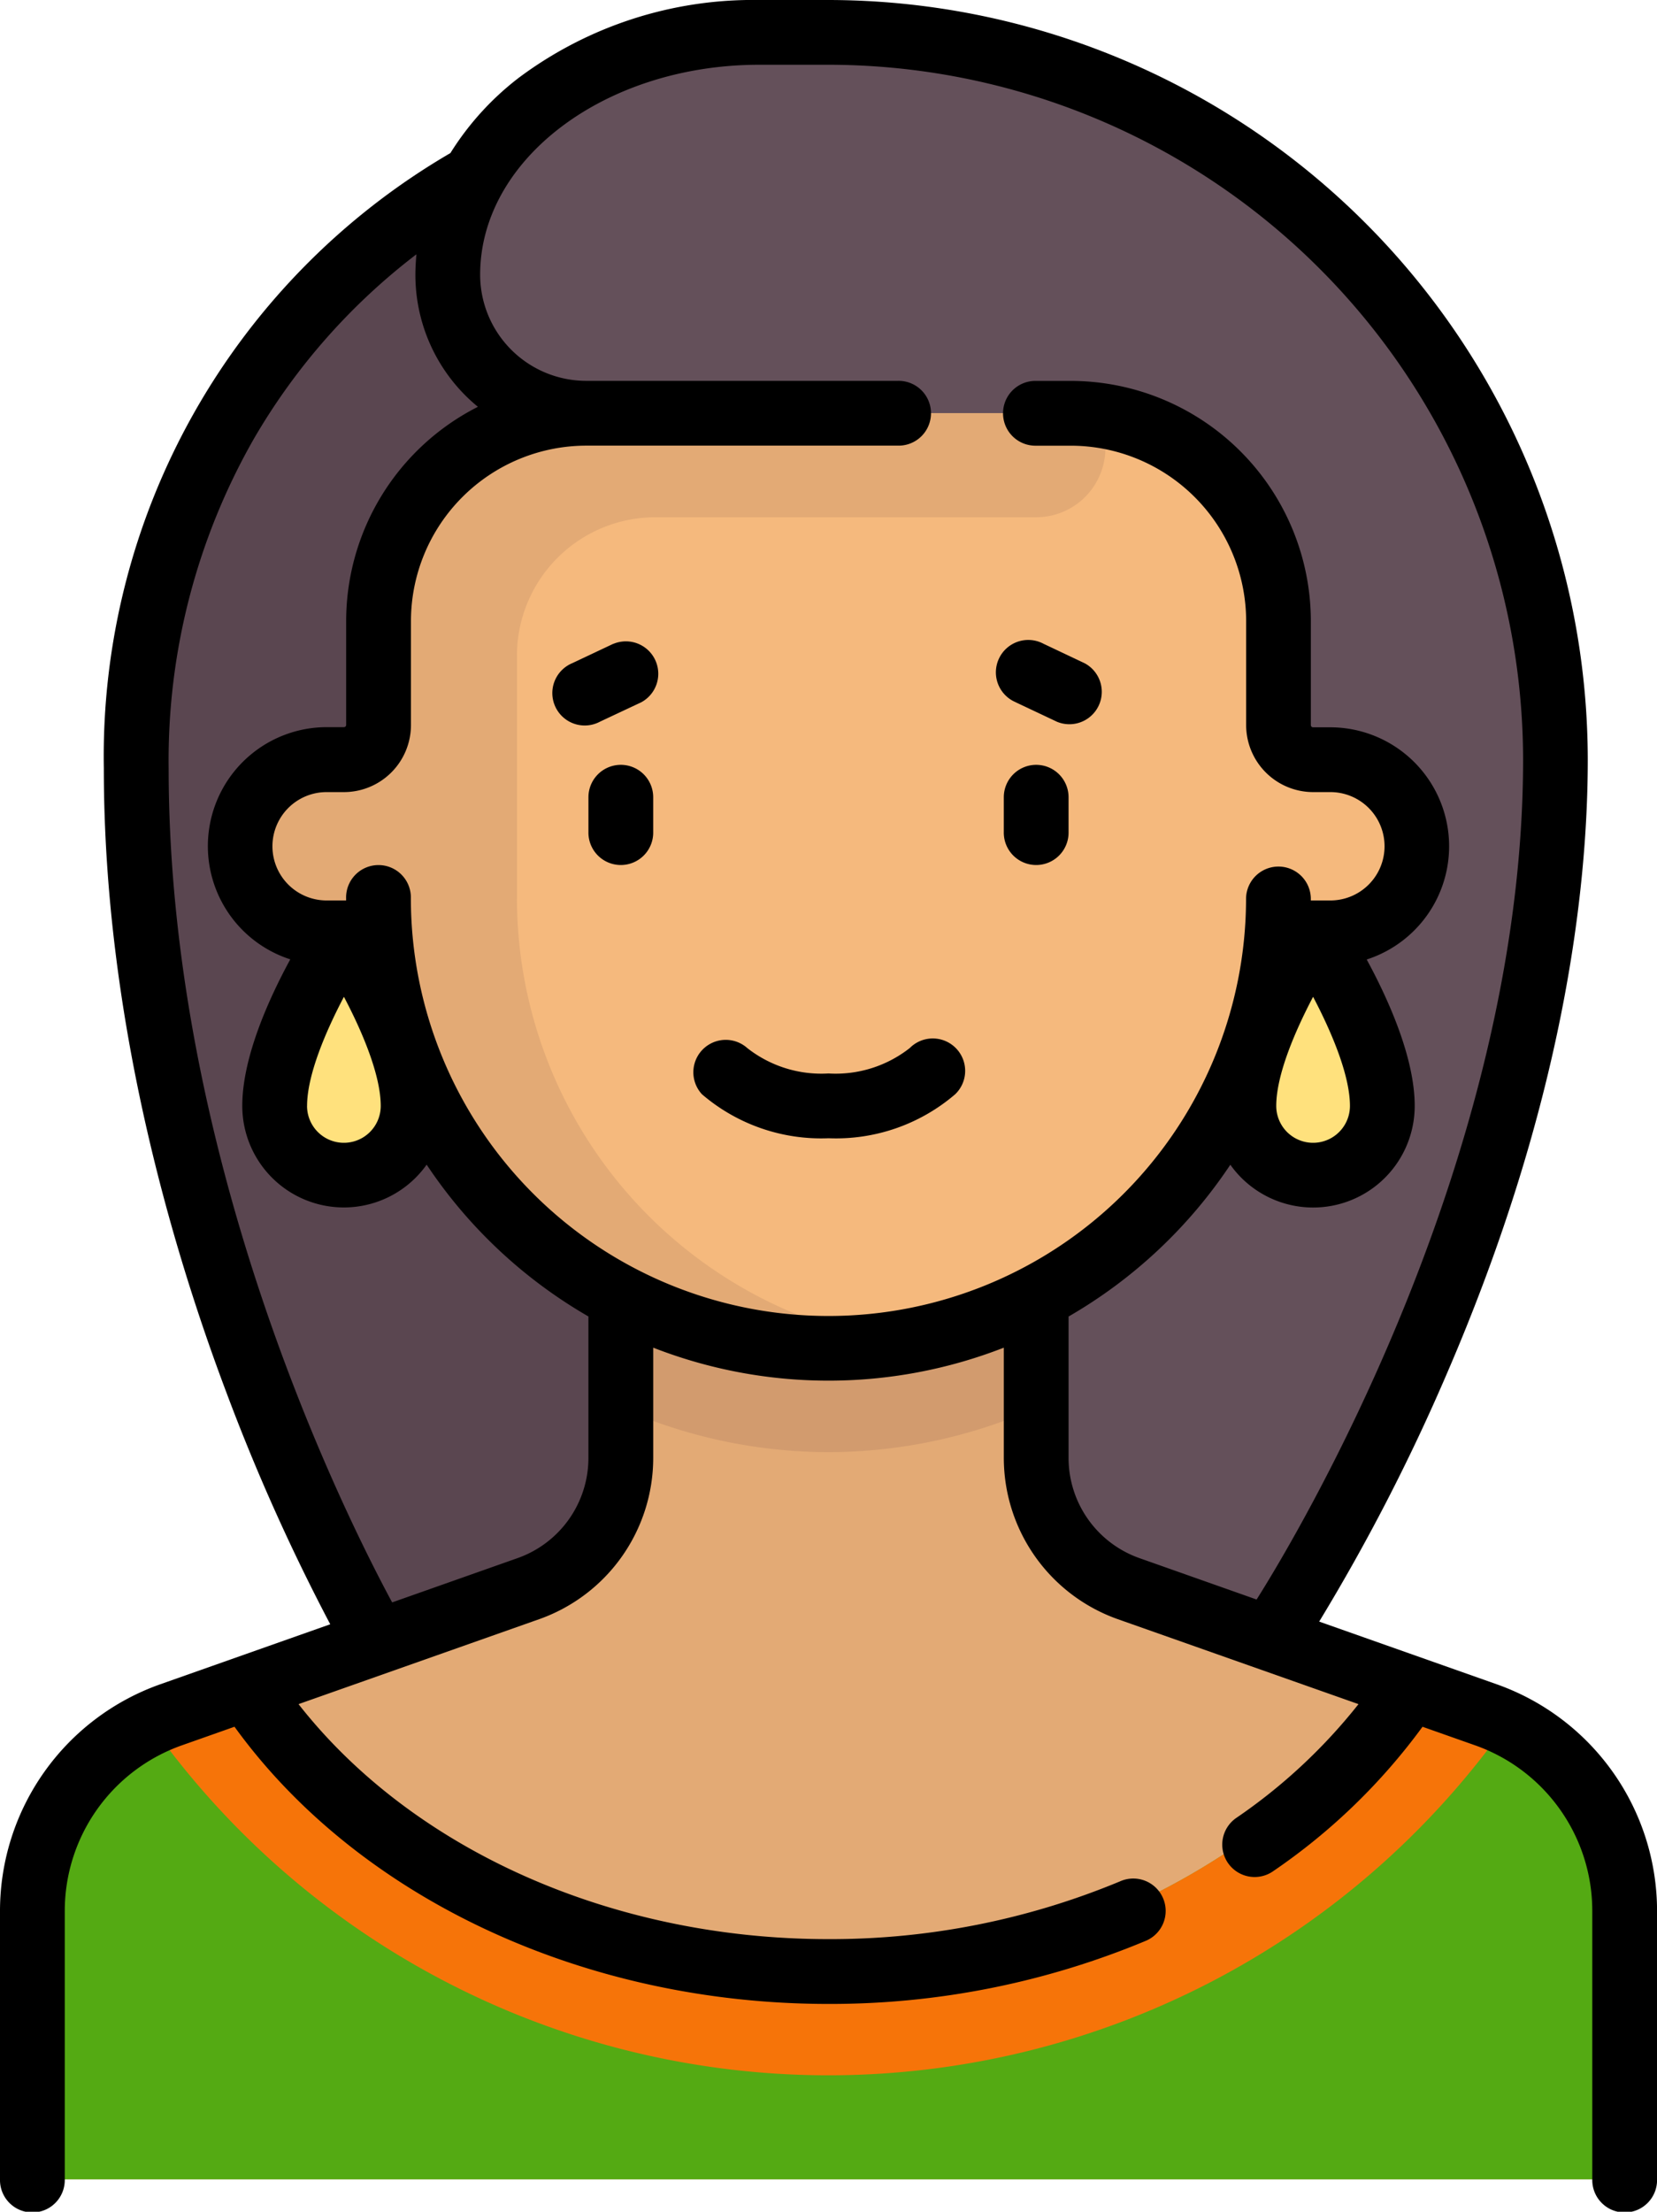 <svg xmlns="http://www.w3.org/2000/svg" width="96.378" height="128.591" viewBox="0 0 96.378 128.591">
  <g id="mujer_1_" data-name="mujer (1)" transform="translate(-19.239)">
    <path id="Trazado_218653" data-name="Trazado 218653" d="M42.8,100.062S28.7,73.493,28.7,46.208h0C28.7,31,36.756,17.517,50.849,9.464h12.08v90.6Z" transform="translate(-1.541 -1.541)" fill="#5a4650"/>
    <path id="Trazado_218654" data-name="Trazado 218654" d="M98.665,96.874S114.771,70.7,114.771,44.529h0A42.279,42.279,0,0,0,72.493,2.25H68.466C58.4,2.25,50.347,8.56,50.347,16.343h0A8.053,8.053,0,0,0,58.4,24.4h8.053V96.874Z" transform="translate(-5.065 -0.366)" fill="#64505a"/>
    <g id="Grupo_149388" data-name="Grupo 149388" transform="translate(35.215 52.216)">
      <path id="Trazado_218655" data-name="Trazado 218655" d="M46.376,74.451a4.026,4.026,0,0,1-8.053,0c0-4.026,4.026-12.08,4.026-12.08S46.376,70.424,46.376,74.451Z" transform="translate(-38.323 -62.371)" fill="#ffe17d"/>
      <path id="Trazado_218656" data-name="Trazado 218656" d="M113.711,74.451a4.026,4.026,0,0,1-8.053,0c0-4.026,4.027-12.08,4.027-12.08S113.711,70.424,113.711,74.451Z" transform="translate(-49.286 -62.371)" fill="#ffe17d"/>
    </g>
    <path id="Trazado_218657" data-name="Trazado 218657" d="M106.04,114.166l-20.793-7.339a8.053,8.053,0,0,1-5.373-7.594V88.824H55.714V99.233a8.053,8.053,0,0,1-5.373,7.594l-20.794,7.339a12.08,12.08,0,0,0-8.059,11.391v15.613H114.1V125.557A12.079,12.079,0,0,0,106.04,114.166Z" transform="translate(-0.366 -14.462)" fill="#e3aa75"/>
    <path id="Trazado_218658" data-name="Trazado 218658" d="M74.45,98.89a29.805,29.805,0,0,0,12.08-2.576v-7.49H62.371v7.49A29.8,29.8,0,0,0,74.45,98.89Z" transform="translate(-7.023 -14.462)" fill="#d29b6e"/>
    <path id="Trazado_218659" data-name="Trazado 218659" d="M99.336,48.836h-3.02V40.783A12.08,12.08,0,0,0,84.236,28.7H56.05a12.08,12.08,0,0,0-12.08,12.08v8.053h-3.02a5.033,5.033,0,1,0,0,10.066h3.122a26.147,26.147,0,0,0,52.142,0h3.122a5.033,5.033,0,0,0,0-10.066Z" transform="translate(-2.716 -4.673)" fill="#f5b97d"/>
    <path id="Trazado_218660" data-name="Trazado 218660" d="M106.04,118.77l-4.721-1.666a42.169,42.169,0,0,1-67.05,0l-4.721,1.666a12.079,12.079,0,0,0-8.059,11.391v15.613H114.1V130.161A12.08,12.08,0,0,0,106.04,118.77Z" transform="translate(-0.366 -19.067)" fill="#54aa13"/>
    <path id="Trazado_218661" data-name="Trazado 218661" d="M43.97,40.783v8.053H41.238a5.231,5.231,0,0,0-5.294,4.514A5.034,5.034,0,0,0,40.95,58.9h3.122a25.986,25.986,0,0,0,30.11,23.82A26.155,26.155,0,0,1,52.023,56.889V42.8a8.053,8.053,0,0,1,8.053-8.053H82.223a4.027,4.027,0,0,0,4.026-4.026V28.7H56.05A12.08,12.08,0,0,0,43.97,40.783Z" transform="translate(-2.716 -4.673)" fill="#e3aa75"/>
    <path id="Trazado_218662" data-name="Trazado 218662" d="M102.653,117.1a42.169,42.169,0,0,1-67.05,0l-4.721,1.666a11.967,11.967,0,0,0-1.2.532,48.3,48.3,0,0,0,78.893,0,11.944,11.944,0,0,0-1.2-.532Z" transform="translate(-1.7 -19.067)" fill="#f67409"/>
    <path id="Trazado_218663" data-name="Trazado 218663" d="M62,53.116A1.884,1.884,0,0,0,60.121,55v2.013a1.884,1.884,0,1,0,3.767,0V55A1.884,1.884,0,0,0,62,53.116Z" transform="translate(-6.656 -8.648)"/>
    <path id="Trazado_218664" data-name="Trazado 218664" d="M90.862,53.116A1.884,1.884,0,0,0,88.979,55v2.013a1.884,1.884,0,1,0,3.767,0V55A1.884,1.884,0,0,0,90.862,53.116Z" transform="translate(-11.355 -8.648)"/>
    <path id="Trazado_218665" data-name="Trazado 218665" d="M106.3,97.927,95.968,94.28a115.11,115.11,0,0,0,7.415-14.389C110.166,64.2,111.59,51.8,111.59,44.163A44.213,44.213,0,0,0,67.428,0H63.4A22.778,22.778,0,0,0,49.408,4.526,16.584,16.584,0,0,0,45.436,8.9,40.59,40.59,0,0,0,25.278,44.668c0,14.378,3.881,27.684,7.138,36.314a116.534,116.534,0,0,0,6.031,13.454l-9.892,3.491a13.984,13.984,0,0,0-9.316,13.167v15.613a1.884,1.884,0,1,0,3.767,0V111.094a10.212,10.212,0,0,1,6.8-9.615l3.073-1.085c7.212,9.968,20.328,16.116,34.546,16.116a47.644,47.644,0,0,0,18.44-3.662,1.884,1.884,0,1,0-1.47-3.469,43.842,43.842,0,0,1-16.97,3.363c-12.588,0-24.182-5.188-30.822-13.663l14-4.94a9.952,9.952,0,0,0,6.63-9.37V78.354a28.056,28.056,0,0,0,20.392,0V84.77a9.952,9.952,0,0,0,6.63,9.37l14,4.939a32.176,32.176,0,0,1-7.085,6.6,1.884,1.884,0,1,0,2.141,3.1,35.524,35.524,0,0,0,8.667-8.384l3.075,1.085a10.211,10.211,0,0,1,6.8,9.615v15.613a1.884,1.884,0,1,0,3.767,0V111.094A13.985,13.985,0,0,0,106.3,97.927ZM53.464,84.77a6.179,6.179,0,0,1-4.116,5.818l-7.3,2.577c-2.895-5.368-13-25.745-13-48.5a37.7,37.7,0,0,1,4.947-19.136,36.661,36.661,0,0,1,9.465-10.744c-.035.394-.06.79-.06,1.189a9.92,9.92,0,0,0,3.636,7.678,13.975,13.975,0,0,0-7.663,12.455v6.04a.13.13,0,0,1-.13.13H38.235a6.917,6.917,0,0,0-2.112,13.5c-1.254,2.307-2.792,5.707-2.792,8.514a5.907,5.907,0,0,0,10.724,3.423,28.269,28.269,0,0,0,9.409,8.826V84.77ZM37.1,64.3c0-1.8,1.087-4.338,2.143-6.345C40.3,59.957,41.384,62.5,41.384,64.3a2.143,2.143,0,1,1-4.286,0ZM85.507,90.588a6.179,6.179,0,0,1-4.116-5.818V76.544A28.272,28.272,0,0,0,90.8,67.718,5.907,5.907,0,0,0,101.524,64.3c0-2.806-1.538-6.207-2.792-8.514a6.917,6.917,0,0,0-2.112-13.5H95.613a.13.13,0,0,1-.13-.13V36.11A13.979,13.979,0,0,0,81.52,22.146H79.507a1.884,1.884,0,1,0,0,3.767H81.52a10.208,10.208,0,0,1,10.2,10.2v6.04a3.9,3.9,0,0,0,3.9,3.9H96.62a3.15,3.15,0,1,1,0,6.3H95.482c0-.043,0-.086,0-.13a1.884,1.884,0,0,0-3.767,0,24.289,24.289,0,0,1-48.578,0,1.884,1.884,0,1,0-3.767,0c0,.043,0,.086,0,.13H38.235a3.15,3.15,0,0,1,0-6.3h1.007a3.9,3.9,0,0,0,3.9-3.9V36.11a10.208,10.208,0,0,1,10.2-10.2h18.12a1.884,1.884,0,1,0,0-3.767H53.335a6.176,6.176,0,0,1-6.169-6.169c0-6.732,7.283-12.209,16.236-12.209h4.026a40.441,40.441,0,0,1,40.4,40.4c0,23.351-13.342,45.421-15.5,48.832ZM93.471,64.3c0-1.8,1.087-4.338,2.143-6.345,1.056,2.007,2.143,4.545,2.143,6.345a2.143,2.143,0,1,1-4.286,0Z"/>
    <path id="Trazado_218666" data-name="Trazado 218666" d="M79.976,72.688a6.974,6.974,0,0,1-4.717,1.471,6.975,6.975,0,0,1-4.717-1.471A1.884,1.884,0,0,0,67.9,75.369a10.646,10.646,0,0,0,7.363,2.556,10.647,10.647,0,0,0,7.363-2.556,1.884,1.884,0,1,0-2.646-2.682Z" transform="translate(-7.831 -11.747)"/>
    <path id="Trazado_218667" data-name="Trazado 218667" d="M61.184,44.671,58.793,45.8a1.884,1.884,0,1,0,1.613,3.4L62.8,48.076a1.884,1.884,0,0,0-1.613-3.4Z" transform="translate(-6.265 -7.244)"/>
    <path id="Trazado_218668" data-name="Trazado 218668" d="M89.6,48.075,92,49.208a1.884,1.884,0,0,0,1.613-3.4l-2.391-1.132a1.884,1.884,0,1,0-1.613,3.4Z" transform="translate(-11.282 -7.244)"/>
  </g>
</svg>
